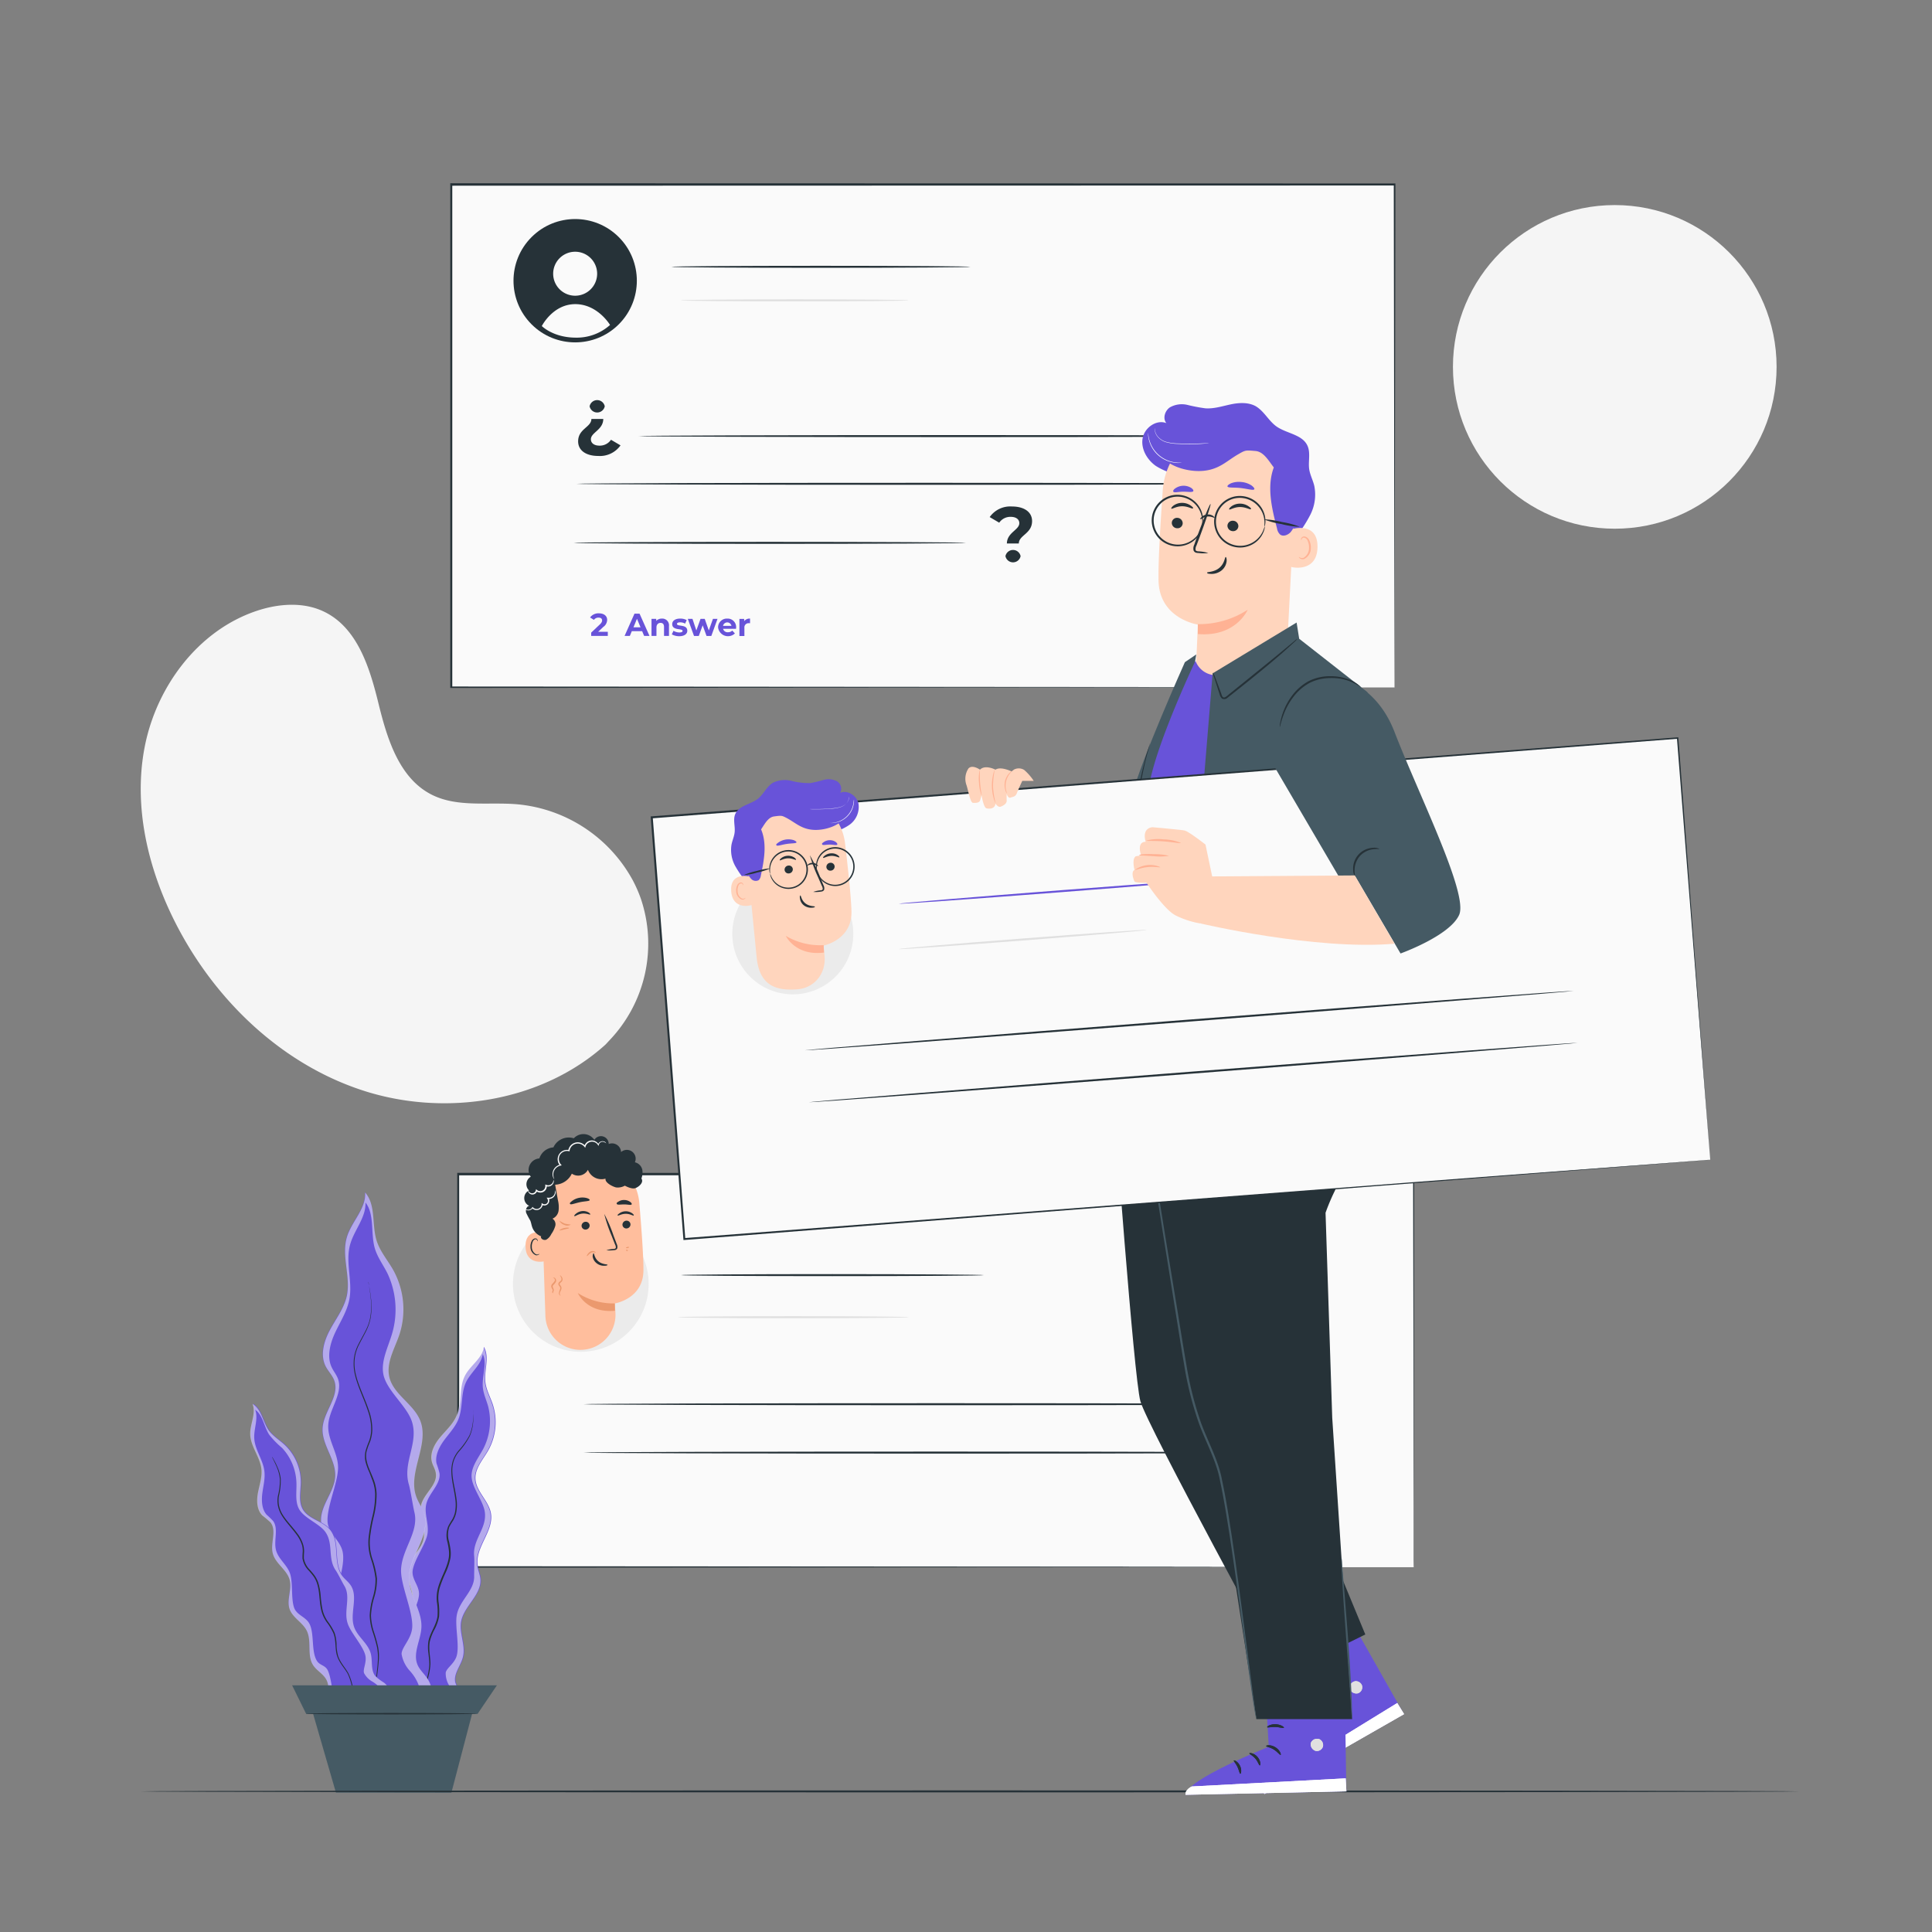 <svg xmlns="http://www.w3.org/2000/svg" viewBox="0 0 500 500"><rect x="0" y="0" width="500" height="500" fill="#808080" stroke="none"/><g id="freepik--background-simple--inject-78"><path d="M156.69,270.35l1.09-1.17a36.24,36.24,0,0,0,8.07-36.6,34.77,34.77,0,0,0-2.07-4.73,38,38,0,0,0-30-19.71c-7.36-.61-15.23.85-21.84-2.37-8.6-4.19-11.74-14.53-14-23.76s-5.45-19.56-14.08-23.71c-5.4-2.61-11.89-2.09-17.6-.15-15.11,5.13-25.82,19.67-28.82,35.18s.9,31.69,8.08,45.73c10.06,19.66,27.17,36.23,48.34,43.14S140.13,285.29,156.69,270.35Z" style="fill:#f5f5f5"></path><circle cx="417.9" cy="94.95" r="41.88" style="fill:#f5f5f5"></circle></g><g id="freepik--post-2--inject-78"><rect x="118.51" y="303.92" width="247.35" height="101.67" style="fill:#fafafa"></rect><path d="M365.86,405.59s0-.62,0-1.81,0-3,0-5.28c0-4.63,0-11.45-.05-20.23,0-17.56,0-42.95-.1-74.35l.19.18-247.33.08h0l.26-.26c0,35.62,0,70,0,101.67l-.25-.25,177.41.11,51.42.07,13.75,0h3.55l1.22,0h-1.19l-3.52,0-13.7,0-51.36.07-177.58.12h-.25v-.25c0-31.68,0-66,0-101.67v-.26h.28l247.33.07H366v.19c0,31.45-.07,56.88-.1,74.46,0,8.77,0,15.57,0,20.19,0,2.3,0,4.06,0,5.24S365.86,405.59,365.86,405.59Z" style="fill:#263238"></path><circle cx="150.31" cy="332.28" r="17.56" style="fill:#ebebeb"></circle><path d="M254.64,330c0,.15-17.55.26-39.2.26s-39.21-.11-39.21-.26,17.55-.26,39.21-.26S254.64,329.88,254.64,330Z" style="fill:#263238"></path><path d="M235.25,340.89c0,.15-13.4.26-29.93.26s-29.94-.11-29.94-.26,13.4-.26,29.94-.26S235.25,340.75,235.25,340.89Z" style="fill:#e0e0e0"></path><path d="M336.4,363.41c0,.15-41.51.26-92.7.26s-92.71-.11-92.71-.26,41.5-.26,92.71-.26S336.4,363.27,336.4,363.41Z" style="fill:#263238"></path><path d="M336.4,375.93c0,.15-41.51.26-92.7.26s-92.71-.11-92.71-.26,41.5-.26,92.71-.26S336.4,375.79,336.4,375.93Z" style="fill:#263238"></path><path d="M140.26,313.68c-.68-7.62,3.18-14.37,10.81-14.84h.71a13.67,13.67,0,0,1,13.68,12.52c.56,6.61,1.09,13.91,1.06,17.46-.07,7.34-7.41,8.51-7.41,8.51l.16,2.35a9.07,9.07,0,0,1-9.32,9.66h0a9.07,9.07,0,0,1-8.8-8.77Z" style="fill:#ffbe9d"></path><path d="M159.12,337.32a17,17,0,0,1-9.58-2.68s2.28,5.27,9.61,4.58Z" style="fill:#eb996e"></path><path d="M163.17,316.86a1.06,1.06,0,0,1-1,1.06,1,1,0,0,1-1.08-.94,1.06,1.06,0,0,1,1-1.07A1,1,0,0,1,163.17,316.86Z" style="fill:#263238"></path><path d="M164,314.57c-.13.14-.92-.44-2.05-.44s-1.95.58-2.08.44.08-.31.44-.57a2.87,2.87,0,0,1,1.66-.52,2.76,2.76,0,0,1,1.63.52C164,314.27,164.07,314.51,164,314.57Z" style="fill:#263238"></path><path d="M152.6,317.14a1.06,1.06,0,0,1-1,1.07,1,1,0,0,1-1.09-.95,1.06,1.06,0,0,1,1-1.06A1,1,0,0,1,152.6,317.14Z" style="fill:#263238"></path><path d="M152.76,314.3c-.11.15-1-.35-2.09-.22s-1.88.78-2,.66,0-.31.36-.61a2.94,2.94,0,0,1,1.6-.7,2.83,2.83,0,0,1,1.68.34C152.67,314,152.82,314.23,152.76,314.3Z" style="fill:#263238"></path><path d="M156.93,323.56a7.81,7.81,0,0,1,1.83-.34c.29,0,.56-.09.61-.28a1.46,1.46,0,0,0-.19-.86c-.28-.69-.56-1.42-.86-2.19a37.73,37.73,0,0,1-1.94-5.73,37.5,37.5,0,0,1,2.39,5.57c.29.76.57,1.5.83,2.2a1.65,1.65,0,0,1,.15,1.13.75.75,0,0,1-.47.42,1.92,1.92,0,0,1-.49.07A7.41,7.41,0,0,1,156.93,323.56Z" style="fill:#263238"></path><path d="M153.62,324.35c.18,0,.19,1.22,1.24,2.08s2.35.73,2.36.9-.29.24-.84.25a3,3,0,0,1-2-.68,2.7,2.7,0,0,1-1-1.74C153.4,324.65,153.53,324.35,153.62,324.35Z" style="fill:#263238"></path><path d="M152.61,310.58c-.08.32-1.22.27-2.52.55s-2.34.72-2.54.47.07-.43.48-.77a4.32,4.32,0,0,1,1.84-.83,4.39,4.39,0,0,1,2,.06C152.38,310.22,152.65,310.43,152.61,310.58Z" style="fill:#263238"></path><path d="M163.47,311.7c-.2.25-1,0-1.91,0s-1.73.18-1.91-.09,0-.38.39-.63a2.64,2.64,0,0,1,1.55-.42,2.7,2.7,0,0,1,1.53.51C163.45,311.31,163.56,311.57,163.47,311.7Z" style="fill:#263238"></path><path d="M144.8,315.93c-.09,0,.33.78,1.27,1.09a1.73,1.73,0,0,0,1.66-.1,12.25,12.25,0,0,1-1.55-.24A9.73,9.73,0,0,1,144.8,315.93Z" style="fill:#eb996e"></path><path d="M144.8,318.42c0,.09.59-.09,1.26-.25s1.24-.26,1.24-.36-.61-.16-1.32,0S144.76,318.33,144.8,318.42Z" style="fill:#eb996e"></path><path d="M162,322.94c0,.08.22.11.44.06s.38-.16.36-.24-.21-.1-.43-.05S162,322.87,162,322.94Z" style="fill:#eb996e"></path><path d="M162,323.56c0,.08.08.16.22.19s.25,0,.27-.1-.08-.17-.22-.19S162,323.47,162,323.56Z" style="fill:#eb996e"></path><path d="M151.87,325.1s.17-.08.34-.26a3.37,3.37,0,0,1,.71-.59,1.28,1.28,0,0,1,.84-.15c.22,0,.34.14.38.1s0-.21-.3-.34a1.25,1.25,0,0,0-1.09.07,2.18,2.18,0,0,0-.74.76C151.88,324.91,151.83,325.07,151.87,325.1Z" style="fill:#eb996e"></path><path d="M145.09,335.3s-.07-.07-.14-.18a.79.79,0,0,1-.06-.55c.06-.24.24-.5.37-.88a1.06,1.06,0,0,0,0-.66,2.62,2.62,0,0,0-.35-.55.28.28,0,0,1,0-.36,4.82,4.82,0,0,1,.39-.37.86.86,0,0,0,.28-.54,1,1,0,0,0-.07-.5,1.61,1.61,0,0,0-.4-.56c-.12-.11-.19-.15-.21-.14s.21.31.37.78a.67.67,0,0,1-.19.72,2.94,2.94,0,0,0-.45.4.65.65,0,0,0,0,.77,3.28,3.28,0,0,1,.32.47.77.77,0,0,1,0,.45,7,7,0,0,0-.29.92.78.78,0,0,0,.2.69C145,335.33,145.09,335.32,145.09,335.3Z" style="fill:#eb996e"></path><path d="M143.23,334.62s-.07,0-.1-.12.07-.15.18-.43a1.32,1.32,0,0,0-.2-.83.59.59,0,0,1,.13-.7,3.29,3.29,0,0,0,.62-.79.82.82,0,0,0-.14-.88.75.75,0,0,0-.52-.27c-.14,0-.21,0-.21,0s.31,0,.53.38a.55.55,0,0,1,0,.58,4.56,4.56,0,0,1-.59.7,1,1,0,0,0-.26.52.91.91,0,0,0,.1.54c.15.28.28.48.26.64a2.13,2.13,0,0,1-.09.27.32.32,0,0,0,0,.29C143.12,334.72,143.26,334.64,143.23,334.62Z" style="fill:#eb996e"></path><path d="M140.88,319.11c-.13-.05-5-1.47-4.87,3.54s5.18,3.81,5.18,3.66S140.88,319.11,140.88,319.11Z" style="fill:#ffbe9d"></path><path d="M139.59,324.47s-.08.06-.23.13a.82.82,0,0,1-.65,0,2.13,2.13,0,0,1-1.07-1.9,2.84,2.84,0,0,1,.2-1.26,1,1,0,0,1,.63-.7.45.45,0,0,1,.53.22c.07.14,0,.24.07.25s.1-.09.05-.29a.52.52,0,0,0-.2-.31.68.68,0,0,0-.49-.11,1.24,1.24,0,0,0-.89.81,3.06,3.06,0,0,0-.25,1.41,2.27,2.27,0,0,0,1.35,2.12,1,1,0,0,0,.8-.16C139.59,324.59,139.61,324.48,139.59,324.47Z" style="fill:#263238"></path><path d="M166.24,302.8a2.54,2.54,0,0,0-1.93-2,2.28,2.28,0,0,0-3.58-2.65,2.34,2.34,0,0,0-3.2-2.08,2,2,0,0,0-3.71-1.07,3.41,3.41,0,0,0-5.32-.41,4.36,4.36,0,0,0-5.28,2.35,4.13,4.13,0,0,0-3.63,2.86,3,3,0,0,0-2.23,4.74,2.24,2.24,0,0,0-.45,3.54,2.21,2.21,0,0,0,.07,4c-.74.1-1,1.08-.81,1.79a21.84,21.84,0,0,0,1.06,2c.24.56.31,1.18.52,1.76a4,4,0,0,0,2.37,2.36L140,320c-.13.64.77,1.08,1.37.83a3.31,3.31,0,0,0,1.3-1.44,7.15,7.15,0,0,0,1-2,1.73,1.73,0,0,0-.69-2,2.63,2.63,0,0,0,1.58-2.07,7.58,7.58,0,0,0-.17-2.72l-.72-4a5,5,0,0,0,4.32-2.86,2.88,2.88,0,0,0,4.17-1,3.73,3.73,0,0,0,4.55,2.29c-.19,1,1.67,2,2.7,2.27a3.71,3.71,0,0,0,2.3-.45s1.76,1,2.72.64S166.67,306,166,305A4.58,4.58,0,0,0,166.24,302.8Z" style="fill:#263238"></path><path d="M136.65,308s.08.35.5.65a1,1,0,0,0,.83.14,1,1,0,0,0,.69-.74l.06-.3.23.2a1.31,1.31,0,0,0,2.16-1.12l0-.3.28.12a1.31,1.31,0,0,0,1.63-.56,3.65,3.65,0,0,0,.25-.73s.15.31-.07.83a1.46,1.46,0,0,1-.67.71,1.58,1.58,0,0,1-1.27.07l.23-.18a1.65,1.65,0,0,1-1,1.72,1.68,1.68,0,0,1-1.76-.29l.29-.1a1.31,1.31,0,0,1-1,1,1.18,1.18,0,0,1-1-.26C136.56,308.43,136.63,308,136.65,308Z" style="fill:#fafafa"></path><path d="M135.91,312.84s.18.14.54.21a1.21,1.21,0,0,0,1.26-.54l.1-.18.14.15a1.34,1.34,0,0,0,1.28.36,1.31,1.31,0,0,0,.93-1.18l0-.33.28.18a.7.7,0,0,0,.23.11.92.92,0,0,0,1-.35,1,1,0,0,0,0-1l-.19-.31.35,0a1.61,1.61,0,0,0,1.16-.29,1.57,1.57,0,0,0,.56-.76,3.6,3.6,0,0,0,.12-.88,1.19,1.19,0,0,1,.08.93,1.75,1.75,0,0,1-.59.94,1.83,1.83,0,0,1-1.37.39l.16-.25a1.26,1.26,0,0,1-1.44,1.88,1.43,1.43,0,0,1-.33-.15l.29-.15a1.65,1.65,0,0,1-1.23,1.5,1.61,1.61,0,0,1-1.58-.5l.24,0a1.27,1.27,0,0,1-.82.58,1.39,1.39,0,0,1-.74,0C136,313.07,135.89,312.85,135.91,312.84Z" style="fill:#fafafa"></path><path d="M156.87,295.88a1.85,1.85,0,0,0-.57-.32,1,1,0,0,0-.73,0,1.11,1.11,0,0,0-.61.73l-.06.29-.16-.26a1.82,1.82,0,0,0-1.54-.86,1.78,1.78,0,0,0-1.66,1.26l-.09.33-.21-.27a2.24,2.24,0,0,0-1.74-.83,2.16,2.16,0,0,0-1.78,1,2.21,2.21,0,0,0-.31.82l0,.2-.19-.05a2.14,2.14,0,0,0-2.39,1.13,2.16,2.16,0,0,0,.36,2.34l.19.21-.27.05a2.38,2.38,0,0,0-1.51,1,2.36,2.36,0,0,0-.41,1.33,3.45,3.45,0,0,0,.27,1.22s-.1-.08-.2-.28A2.25,2.25,0,0,1,143,304a2.4,2.4,0,0,1,.38-1.47,2.56,2.56,0,0,1,1.65-1.13l-.08.25a2.43,2.43,0,0,1,2.34-4l-.23.15a2.4,2.4,0,0,1,.37-1,2.47,2.47,0,0,1,2.09-1.17,2.56,2.56,0,0,1,2,1l-.3.06a2,2,0,0,1,3.74-.43l-.22,0a1.28,1.28,0,0,1,.77-.84,1.2,1.2,0,0,1,.84,0,1,1,0,0,1,.43.29C156.85,295.82,156.88,295.88,156.87,295.88Z" style="fill:#fafafa"></path></g><g id="freepik--Plant--inject-78"><path d="M104.47,440.45c-2.2-.11-2.85-3.21-2-5.25s2.44-3.86,2.46-6.07c0-1.91-1.19-3.64-1.31-5.55-.21-3.44,3.11-6.24,3.26-9.69.11-2.68-1.76-5.24-1.3-7.89.48-2.84,3.44-4.7,4.12-7.51.73-3-1.34-6.13-.55-9.1s4.27-5.12,3.78-8.14c-.17-1-.77-1.87-1-2.85-.62-2.25.61-4.59,2.09-6.39s3.32-3.4,4.24-5.55c1.41-3.3.43-7.31,2.1-10.49,1.39-2.64,4.48-4.42,4.87-7.39,1.57,2.67,0,6.06.39,9.14.24,2,1.27,3.81,1.91,5.72a14.9,14.9,0,0,1-1.17,11.93c-1.34,2.36-3.42,4.59-3.31,7.31.13,3.29,3.42,5.68,4,8.92.83,4.63-4.11,8.8-3.42,13.46.17,1.21.72,2.34.83,3.55.35,4.12-4.33,7-5,11.1-.52,3,1.21,6.1.5,9.05-.56,2.28-2.52,4.33-2,6.62a15.64,15.64,0,0,0,1.26,2.77,5.28,5.28,0,0,1-.83,5.46,4.57,4.57,0,0,1-5.31,1.09" style="fill:#6853D9"></path><g style="opacity:0.5"><path d="M119.07,438.15a15.64,15.64,0,0,1-1.26-2.77c-.48-2.29,1.48-4.34,2-6.62.71-2.95-1-6.05-.5-9.05.71-4.07,5.39-7,5-11.1-.11-1.21-.66-2.34-.83-3.55-.69-4.66,4.25-8.83,3.42-13.46-.58-3.24-3.87-5.63-4-8.92-.11-2.72,2-4.95,3.31-7.31a14.9,14.9,0,0,0,1.17-11.93c-.63-1.91-1.67-3.72-1.91-5.72-.35-3.08,1.18-6.47-.39-9.14-.39,3-3.48,4.75-4.87,7.39-1.67,3.18-.69,7.19-2.1,10.49-.92,2.15-2.75,3.75-4.24,5.55s-2.71,4.14-2.09,6.39c.27,1,.87,1.85,1,2.85.49,3-3,5.19-3.78,8.14s1.28,6.12.55,9.1c-.68,2.81-3.64,4.67-4.12,7.51-.46,2.65,1.41,5.21,1.3,7.89-.15,3.45-3.47,6.25-3.26,9.69.12,1.91,1.33,3.64,1.31,5.55,0,2.21-1.64,4-2.46,6.07s-.17,5.14,2,5.25l8.46,4.25a4.57,4.57,0,0,0,5.31-1.09A5.28,5.28,0,0,0,119.07,438.15Z" style="fill:#fff"></path></g><path d="M116.2,436.14a6.07,6.07,0,0,1-.85-3.26c.23-1.26,2.35-2.36,2.88-4.5.69-2.77-.55-7.67,0-10.46.72-3.8,4.64-6.3,4.48-10.07,0-1.11.11-4.07,0-5.16-.42-4.25,3.31-7.1,2.77-11.32-.38-2.94-3.43-6.4-3.44-9.42,0-2.49,1.79-4.68,3-6.94A15.56,15.56,0,0,0,126.34,364c-.47-1.72-1.27-3.32-1.4-5.15-.2-2.81,1.18-6,0-8.39-.41,2.76-3,4.6-4.27,7.12-1.48,3-.79,6.67-2.07,9.8-.83,2-2.39,3.63-3.68,5.38s-2.38,4-1.94,6a22.67,22.67,0,0,1,.77,2.55c.32,2.75-2.63,5-3.38,7.74s.86,5.55.17,8.35c-.65,2.62-3.22,6.19-3.71,8.83-.46,2.47,1.78,4.08,1.6,6.55-.22,3.18-3.41,7-3.35,10.19,0,1.75,1.5,2.31,1.43,4.07-.09,2-1.79,6.06-2.53,8a5.46,5.46,0,0,0,.53,5.44l9.45,4.69C118.14,443.13,118,439,116.2,436.14Z" style="fill:#6853D9"></path><path d="M122.55,364.78a1,1,0,0,1,0,.21v.62c0,.54,0,1.34-.09,2.36a11.73,11.73,0,0,1-.86,3.65,18.8,18.8,0,0,1-2.84,4.06,7.54,7.54,0,0,0-1.35,2.46,8.42,8.42,0,0,0-.34,3c.1,2.13.76,4.36,1.07,6.78a10.61,10.61,0,0,1-.12,3.76,7.73,7.73,0,0,1-.74,1.82,18.28,18.28,0,0,0-1,1.66,6.2,6.2,0,0,0-.06,3.84c.14.66.29,1.34.37,2a8.36,8.36,0,0,1,0,2.12,16.45,16.45,0,0,1-1.31,4,33.52,33.52,0,0,0-1.46,3.71,9.52,9.52,0,0,0-.32,3.78,17.47,17.47,0,0,1,.13,3.75,11.52,11.52,0,0,1-1.19,3.37,13.28,13.28,0,0,0-1.2,3.07c-.4,2.09.2,4.09.15,5.94a15.77,15.77,0,0,1-1.08,4.84,17.83,17.83,0,0,0-.93,3.59,5.36,5.36,0,0,0,.24,2.31c.19.49.34.74.32.75a4.17,4.17,0,0,1-.39-.73,5,5,0,0,1-.31-2.34,16,16,0,0,1,.87-3.64,16.35,16.35,0,0,0,1-4.78c0-.9-.13-1.85-.23-2.85a10.43,10.43,0,0,1,0-3.15c.4-2.19,2-4.07,2.34-6.43a16.36,16.36,0,0,0-.15-3.67,10,10,0,0,1,.34-3.91c.72-2.57,2.29-4.92,2.74-7.64a7.68,7.68,0,0,0,0-2,20.18,20.18,0,0,0-.36-2A6.48,6.48,0,0,1,116,395a18.19,18.19,0,0,1,1-1.7,6.94,6.94,0,0,0,.71-1.72,10.09,10.09,0,0,0,.12-3.63c-.29-2.38-.94-4.62-1-6.81a8.78,8.78,0,0,1,.38-3.13,8,8,0,0,1,1.42-2.54,19.4,19.4,0,0,0,2.86-4,11.88,11.88,0,0,0,.9-3.57c.11-1,.14-1.82.17-2.35,0-.26,0-.46,0-.62A.85.85,0,0,1,122.55,364.78Z" style="fill:#263238"></path><path d="M91,441.53c-3.07.45-4.82-3.67-4.24-6.73s2.32-6,1.75-9.07c-.5-2.65-2.66-4.72-3.34-7.33-1.23-4.71,2.6-9.51,1.86-14.32-.59-3.75-3.87-6.78-4-10.57-.1-4.07,3.49-7.47,3.67-11.54.18-4.33-3.55-8.13-3.26-12.46s4.51-8.26,3-12.31c-.5-1.34-1.57-2.38-2.22-3.66-1.48-3-.42-6.54,1.15-9.44s3.66-5.61,4.35-8.84c1.05-5-1.41-10.25,0-15.11,1.2-4,5-7.36,4.72-11.57,2.91,3.26,1.71,8.39,3,12.55.87,2.71,2.8,4.93,4.21,7.41a21.05,21.05,0,0,1,1.65,16.84c-1.22,3.65-3.48,7.3-2.59,11,1.08,4.52,6.29,6.93,8,11.26,2.42,6.19-3.28,13.32-1.06,19.59.57,1.62,1.65,3,2.12,4.68,1.62,5.62-4.06,10.93-3.93,16.77.1,4.29,3.34,8.11,3.16,12.4-.14,3.31-2.31,6.68-1,9.73.56,1.32,1.7,2.3,2.5,3.49a7.48,7.48,0,0,1,.36,7.8,6.48,6.48,0,0,1-7.06,3" style="fill:#6853D9"></path><g style="opacity:0.5"><path d="M110.56,434.34c-.8-1.19-1.94-2.17-2.5-3.49-1.3-3.05.87-6.42,1-9.73.18-4.29-3.06-8.11-3.16-12.4-.13-5.84,5.55-11.15,3.93-16.77-.47-1.64-1.55-3.06-2.12-4.68-2.22-6.27,3.48-13.4,1.06-19.59-1.7-4.33-6.91-6.74-8-11.26-.89-3.74,1.37-7.39,2.59-11a21.05,21.05,0,0,0-1.65-16.84c-1.41-2.48-3.34-4.7-4.21-7.41-1.34-4.16-.14-9.29-3-12.55.28,4.21-3.52,7.53-4.72,11.57-1.45,4.86,1,10.15,0,15.11-.69,3.23-2.78,5.94-4.35,8.84s-2.63,6.49-1.15,9.44c.65,1.28,1.72,2.32,2.22,3.66,1.51,4.05-2.72,8-3,12.31s3.44,8.13,3.26,12.46c-.18,4.07-3.77,7.47-3.67,11.54.1,3.79,3.38,6.82,4,10.57.74,4.81-3.09,9.61-1.86,14.32.68,2.61,2.84,4.68,3.34,7.33.57,3.06-1.18,6-1.75,9.07S87.89,442,91,441.53l12.9,3.57a6.48,6.48,0,0,0,7.06-3A7.48,7.48,0,0,0,110.56,434.34Z" style="fill:#fff"></path></g><path d="M106,432.34a8.5,8.5,0,0,1-2.07-4.28c0-1.8,2.61-3.92,2.76-7,.19-4-2.86-10.48-2.9-14.49,0-5.46,4.71-10,3.46-15.18-.37-1.52-1-5.67-1.42-7.16-1.74-5.76,2.64-10.74.74-16.43-1.34-4-6.51-7.92-7.35-12.11-.68-3.45,1.2-7,2.22-10.44a22,22,0,0,0-1.16-15.69c-1.12-2.25-2.67-4.25-3.35-6.75-1-3.83,0-8.68-2.35-11.6.18,3.93-3,7.19-4,11-1.22,4.61.73,9.46-.18,14.14-.6,3.05-2.32,5.68-3.63,8.46s-2.21,6.19-1,8.88c.5,1.17,1.37,2.1,1.76,3.33,1.19,3.72-2.29,7.61-2.57,11.65s2.72,7.46,2.52,11.52c-.18,3.81-2.76,9.45-2.72,13.26,0,3.54,3.58,5.15,4,8.64.56,4.46-2.8,10.67-1.85,15,.53,2.41,2.71,2.79,3.09,5.25.43,2.83-.82,8.88-1.32,11.77A7.74,7.74,0,0,0,91,441.53l14.38,3.91C110.64,441.5,109.26,435.87,106,432.34Z" style="fill:#6853D9"></path><path d="M95.29,331.74a35.07,35.07,0,0,1,.74,4.44,16.65,16.65,0,0,1-.19,5.28,13.64,13.64,0,0,1-1.13,3.11c-.52,1.05-1.14,2.12-1.71,3.27a10.64,10.64,0,0,0-1.2,3.81,11.75,11.75,0,0,0,.35,4.3c.73,2.94,2.25,5.85,3.34,9.11a14.59,14.59,0,0,1,.85,5.22,10.08,10.08,0,0,1-.52,2.7,22.23,22.23,0,0,0-.93,2.58c-.44,1.79.24,3.64,1,5.38.37.89.77,1.78,1.07,2.72a11.68,11.68,0,0,1,.5,2.94,24,24,0,0,1-.71,5.84,44.61,44.61,0,0,0-1,5.56,13.57,13.57,0,0,0,.59,5.35,24.59,24.59,0,0,1,1.21,5.14,15.92,15.92,0,0,1-.73,5,19.52,19.52,0,0,0-.81,4.6,15,15,0,0,0,.77,4.27,37.42,37.42,0,0,1,1.08,3.93A14.23,14.23,0,0,1,98,430c-.08,1.16-.22,2.26-.35,3.28a23.49,23.49,0,0,0-.28,5.23,7.28,7.28,0,0,0,1,3.13c.4.64.68.93.66.95a6.75,6.75,0,0,1-.73-.91,7.17,7.17,0,0,1-1.06-3.15,23.46,23.46,0,0,1,.22-5.28c.12-1,.25-2.11.32-3.27a14.16,14.16,0,0,0-.2-3.64,40.1,40.1,0,0,0-1.1-3.9,14.92,14.92,0,0,1-.8-4.36,19.13,19.13,0,0,1,.8-4.67,15.58,15.58,0,0,0,.7-4.88A24.45,24.45,0,0,0,96,403.45a13.71,13.71,0,0,1-.61-5.48,44.38,44.38,0,0,1,1-5.61,23.49,23.49,0,0,0,.7-5.74,10.83,10.83,0,0,0-.48-2.84c-.3-.92-.68-1.8-1-2.69a16.65,16.65,0,0,1-1-2.73,6.37,6.37,0,0,1,0-2.88,23.69,23.69,0,0,1,.94-2.62,9.74,9.74,0,0,0,.51-2.6,14.27,14.27,0,0,0-.83-5.09c-1.06-3.23-2.58-6.15-3.31-9.14a12.38,12.38,0,0,1-.33-4.42,10.92,10.92,0,0,1,1.25-3.89c.58-1.16,1.22-2.22,1.73-3.26a12.67,12.67,0,0,0,1.14-3,16.79,16.79,0,0,0,.26-5.22c-.13-1.43-.32-2.54-.43-3.3-.06-.36-.1-.64-.13-.85S95.29,331.74,95.29,331.74Z" style="fill:#263238"></path><path d="M89,443.56c-1.76.86-3.6-1.27-3.84-3.21s.22-4.05-.71-5.77c-.81-1.49-2.5-2.31-3.42-3.74-1.64-2.58-.27-6.19-1.65-8.93-1.07-2.13-3.62-3.31-4.42-5.56-.85-2.41.65-5.14,0-7.61-.73-2.63-3.7-4.18-4.36-6.83s1.1-5.82-.59-8a26.4,26.4,0,0,0-2-1.76c-1.45-1.48-1.52-3.83-1.14-5.87s1.11-4.07.9-6.13c-.33-3.17-2.83-5.87-2.9-9.05-.06-2.66,1.57-5.37.59-7.84,2.37,1.39,2.65,4.69,4.25,6.92,1,1.45,2.63,2.41,4,3.62a13.21,13.21,0,0,1,4.24,9.76c0,2.42-.67,5.05.59,7.11,1.52,2.5,5.1,2.93,7,5.19,2.65,3.24.62,8.61,3.16,11.93.66.86,1.57,1.5,2.17,2.4,2,3-.32,7.32.89,10.79.89,2.55,3.57,4.21,4.29,6.81.56,2-.09,4.45,1.28,6a14.53,14.53,0,0,0,2.17,1.61,4.68,4.68,0,0,1,1.72,4.59,4.07,4.07,0,0,1-3.66,3.14" style="fill:#6853D9"></path><g style="opacity:0.5"><path d="M99.38,435.47a14.53,14.53,0,0,1-2.17-1.61c-1.37-1.57-.72-4-1.28-6-.72-2.6-3.4-4.26-4.29-6.81-1.21-3.47,1.16-7.75-.89-10.79-.6-.9-1.51-1.54-2.17-2.4-2.54-3.32-.51-8.69-3.16-11.93-1.85-2.26-5.43-2.69-7-5.19-1.26-2.06-.61-4.69-.59-7.11a13.21,13.21,0,0,0-4.24-9.76c-1.32-1.21-2.9-2.17-4-3.62-1.6-2.23-1.88-5.53-4.25-6.92,1,2.47-.65,5.18-.59,7.84.07,3.18,2.57,5.88,2.9,9.05.21,2.06-.52,4.09-.9,6.13s-.31,4.39,1.14,5.87A26.4,26.4,0,0,1,70,394c1.69,2.13-.08,5.32.59,8s3.63,4.2,4.36,6.83c.68,2.47-.82,5.2,0,7.61.8,2.25,3.35,3.43,4.42,5.56,1.38,2.74,0,6.35,1.65,8.93.92,1.43,2.61,2.25,3.42,3.74.93,1.72.46,3.83.71,5.77s2.08,4.07,3.84,3.21l8.4-.36a4.07,4.07,0,0,0,3.66-3.14A4.68,4.68,0,0,0,99.38,435.47Z" style="fill:#fff"></path></g><path d="M96.28,435.14A5.35,5.35,0,0,1,94.22,433c-.37-1.07.8-2.85.29-4.74-.66-2.44-3.74-5.71-4.53-8.11-1.09-3.25.89-6.89-.87-9.75-.51-.84-1.67-3.2-2.23-4-2.16-3.11-.49-6.94-2.73-10-1.57-2.13-5.43-3.49-6.74-5.83-1.08-1.94-.63-4.41-.69-6.68A13.84,13.84,0,0,0,73,374.72a23.08,23.08,0,0,1-3.31-3.39c-1.37-2.09-1.69-5.19-3.65-6.49.87,2.32-.37,4.88-.24,7.37.16,3,2.26,5.52,2.62,8.5.24,1.94-.29,3.85-.53,5.76S67.75,390.6,69,392a22.07,22.07,0,0,1,1.7,1.65c1.43,2,.1,5,.72,7.47s3.07,3.94,3.73,6.4.18,6.2.94,8.47c.71,2.11,3.14,2.39,4.07,4.39,1.2,2.57.39,6.93,1.8,9.35.78,1.34,2.16,1.14,2.86,2.54.81,1.62,1.23,5.48,1.49,7.3a4.88,4.88,0,0,0,2.76,4l9.36-.44C100.81,439.74,98.89,436.63,96.28,435.14Z" style="fill:#6853D9"></path><path d="M70.41,377a1.21,1.21,0,0,1,.1.16c.08.12.17.28.28.47.23.42.57,1,.94,1.87a10.31,10.31,0,0,1,.92,3.21,17,17,0,0,1-.45,4.38,6.73,6.73,0,0,0,0,2.49,7.27,7.27,0,0,0,1,2.49c1,1.61,2.47,3.05,3.76,4.8a9.15,9.15,0,0,1,1.53,3,6.29,6.29,0,0,1,.21,1.74,16.57,16.57,0,0,0-.06,1.71,5.5,5.5,0,0,0,1.61,3c.39.46.8.92,1.17,1.43a7.47,7.47,0,0,1,.88,1.68,15.09,15.09,0,0,1,.7,3.65,30,30,0,0,0,.47,3.51,8.63,8.63,0,0,0,1.38,3.07,15.4,15.4,0,0,1,1.72,2.86,10.24,10.24,0,0,1,.53,3.14,11.66,11.66,0,0,0,.4,2.89c.58,1.78,1.91,3.08,2.68,4.54a14.2,14.2,0,0,1,1.24,4.24,14.69,14.69,0,0,0,.83,3.18,4.56,4.56,0,0,0,1.17,1.68c.37.31.59.44.57.45a3.58,3.58,0,0,1-.62-.39,4.51,4.51,0,0,1-1.26-1.68,15.36,15.36,0,0,1-.9-3.2A14.2,14.2,0,0,0,90,433.2c-.75-1.41-2.1-2.69-2.74-4.58s-.2-4-1-6a15.43,15.43,0,0,0-1.69-2.78,8.85,8.85,0,0,1-1.44-3.18c-.55-2.32-.34-4.82-1.17-7.12a7.07,7.07,0,0,0-.83-1.59c-.35-.49-.75-.94-1.14-1.4a5.83,5.83,0,0,1-1.7-3.21,16.77,16.77,0,0,1,.06-1.76A6,6,0,0,0,78.2,400a8.88,8.88,0,0,0-1.47-2.87c-1.25-1.72-2.72-3.18-3.74-4.83a7.76,7.76,0,0,1-1.06-2.6,7,7,0,0,1,0-2.59,16.72,16.72,0,0,0,.51-4.32,10.69,10.69,0,0,0-.84-3.17c-.35-.83-.67-1.46-.88-1.89l-.24-.49C70.43,377.07,70.4,377,70.41,377Z" style="fill:#263238"></path><polygon points="75.6 436.16 79.24 443.56 123.59 443.56 128.6 436.16 75.6 436.16" style="fill:#455a64"></polygon><polygon points="80.3 441.01 86.94 463.93 116.82 463.95 122.83 441.05 80.3 441.01" style="fill:#455a64"></polygon><path d="M123.4,443.5c0,.11-9.9.19-22.11.19s-22.1-.08-22.1-.19,9.9-.19,22.1-.19S123.4,443.4,123.4,443.5Z" style="fill:#263238"></path></g><g id="freepik--post-1--inject-78"><rect x="116.77" y="47.8" width="244.13" height="130.11" style="fill:#fafafa"></rect><path d="M360.91,177.91c0-1.57-.08-50.08-.2-130.11l.2.2-244.12.06h0l.26-.26c0,46,0,90,0,130.11l-.25-.24,175.54.12,50.48.06,13.46,0,3.47,0h1.19l-1.16,0H356.3l-13.4,0-50.42.07-175.71.12h-.24v-.25c0-40.14,0-84.16,0-130.11v-.26h.28l244.12.06h.2v.2C361,127.83,360.91,176.34,360.91,177.91Z" style="fill:#263238"></path><path d="M251.14,69.05c0,.15-17.33.26-38.7.26s-38.69-.11-38.69-.26,17.32-.26,38.69-.26S251.14,68.91,251.14,69.05Z" style="fill:#263238"></path><path d="M235.22,77.73c0,.14-13.23.26-29.55.26s-29.55-.12-29.55-.26,13.23-.26,29.55-.26S235.22,77.58,235.22,77.73Z" style="fill:#e0e0e0"></path><path d="M263.8,135.39c0-1-.88-1.63-2.2-1.63a3.48,3.48,0,0,0-3,1.51l-2.47-1.45a6.5,6.5,0,0,1,5.78-2.74c3.07,0,5.19,1.37,5.19,3.78,0,3.27-3.43,3.64-3.43,5.8h-3.09C260.61,137.8,263.8,137.17,263.8,135.39Zm-3.59,8.54a2,2,0,0,1,3.92,0,2,2,0,0,1-3.92,0Z" style="fill:#263238"></path><path d="M152.92,113.69c0,1,.88,1.64,2.2,1.64a3.48,3.48,0,0,0,3-1.52l2.47,1.45a6.52,6.52,0,0,1-5.78,2.74c-3.07,0-5.19-1.37-5.19-3.78,0-3.27,3.43-3.64,3.43-5.8h3.08C156.1,111.28,152.92,111.91,152.92,113.69Zm3.59-8.54a2,2,0,0,1-3.92,0,2,2,0,0,1,3.92,0Z" style="fill:#263238"></path><path d="M332.17,112.86c0,.14-37.36.26-83.44.26s-83.45-.12-83.45-.26,37.35-.26,83.45-.26S332.17,112.71,332.17,112.86Z" style="fill:#263238"></path><path d="M332.17,125.21c0,.15-41,.26-91.49.26s-91.51-.11-91.51-.26,41-.26,91.51-.26S332.17,125.07,332.17,125.21Z" style="fill:#263238"></path><path d="M250,140.49c0,.14-22.74.26-50.77.26s-50.77-.12-50.77-.26,22.72-.26,50.77-.26S250,140.35,250,140.49Z" style="fill:#263238"></path><path d="M157.3,163.5v1.08H153v-.86l2.22-2.1c.51-.48.6-.78.6-1.06,0-.45-.31-.72-.92-.72a1.4,1.4,0,0,0-1.19.58l-1-.62a2.66,2.66,0,0,1,2.28-1.07c1.29,0,2.14.65,2.14,1.7a2.29,2.29,0,0,1-1,1.82l-1.32,1.25Z" style="fill:#6853D9"></path><path d="M166.19,163.35h-2.68l-.51,1.23h-1.36l2.56-5.76h1.32l2.57,5.76H166.7Zm-.42-1-.92-2.21-.91,2.21Z" style="fill:#6853D9"></path><path d="M173.13,162.05v2.53h-1.28v-2.33c0-.72-.33-1.05-.9-1.05s-1.06.38-1.06,1.19v2.19h-1.28v-4.42h1.22v.52a2,2,0,0,1,1.47-.59A1.74,1.74,0,0,1,173.13,162.05Z" style="fill:#6853D9"></path><path d="M173.87,164.17l.43-.92a3,3,0,0,0,1.53.43c.59,0,.82-.16.82-.41,0-.72-2.68,0-2.68-1.75,0-.84.76-1.43,2.05-1.43a3.56,3.56,0,0,1,1.7.39l-.42.91a2.54,2.54,0,0,0-1.28-.33c-.57,0-.82.18-.82.41,0,.76,2.67,0,2.67,1.77,0,.82-.76,1.41-2.09,1.41A3.81,3.81,0,0,1,173.87,164.17Z" style="fill:#6853D9"></path><path d="M185.69,160.16l-1.6,4.42h-1.24l-1-2.75-1,2.75h-1.24L178,160.16h1.21l1,3,1.09-3h1.08l1.06,3,1.07-3Z" style="fill:#6853D9"></path><path d="M190.48,162.73h-3.35a1.19,1.19,0,0,0,1.27.89,1.48,1.48,0,0,0,1.11-.43l.68.74a2.58,2.58,0,0,1-4.35-1.56,2.26,2.26,0,0,1,2.36-2.28,2.2,2.2,0,0,1,2.31,2.3C190.51,162.48,190.49,162.62,190.48,162.73Zm-3.36-.75h2.18a1.11,1.11,0,0,0-2.18,0Z" style="fill:#6853D9"></path><path d="M194.11,160.09v1.19l-.29,0a1.09,1.09,0,0,0-1.17,1.23v2.09h-1.29v-4.42h1.23v.58A1.78,1.78,0,0,1,194.11,160.09Z" style="fill:#6853D9"></path><circle cx="148.85" cy="72.65" r="15.96" transform="translate(-7.77 126.53) rotate(-45)" style="fill:#263238"></circle><path d="M154.54,70.84a5.69,5.69,0,1,1-5.69-5.69A5.69,5.69,0,0,1,154.54,70.84Z" style="fill:#fafafa"></path><path d="M140.22,84.38s2.86-5.67,8.66-5.67,9,5.39,9,5.39a12.93,12.93,0,0,1-9,3.28C143.11,87.33,140.22,84.38,140.22,84.38Z" style="fill:#fafafa"></path></g><g id="freepik--Floor--inject-78"><path d="M465.67,463.61c0,.15-96.12.26-214.66.26s-214.68-.11-214.68-.26,96.1-.26,214.68-.26S465.67,463.47,465.67,463.61Z" style="fill:#263238"></path></g><g id="freepik--Character--inject-78"><path d="M287.45,203.19s-4.2,22.35-3.63,23.77,6.94,7.58,9.22,7a6.72,6.72,0,0,0,1.65-1.33l8.77-3-4.36-37.9-7,14.41Z" style="fill:#455a64"></path><path d="M294.69,232.62c-.09,0,.39-1.47.61-3.9a48.27,48.27,0,0,0-.15-9.51,56.23,56.23,0,0,0-1.79-9.35c-.66-2.35-1.33-3.72-1.25-3.76a4.13,4.13,0,0,1,.53.93,22.7,22.7,0,0,1,1.07,2.72,47.14,47.14,0,0,1,2,9.4,40.77,40.77,0,0,1,0,9.61,17.23,17.23,0,0,1-.59,2.86A4.47,4.47,0,0,1,294.69,232.62Z" style="fill:#263238"></path><path d="M334.89,139.55a34.1,34.1,0,0,0,4.24-6.37,11.48,11.48,0,0,0,1-7.47c-.35-1.45-1.09-2.81-1.31-4.29-.29-2,.41-4.25-.47-6.12-1.38-2.92-5.47-3.09-8.09-5-2-1.47-3.18-4-5.4-5.24-1.93-1-4.3-.85-6.44-.39s-4.3,1.16-6.49,1a42.75,42.75,0,0,1-4.62-.88,6.26,6.26,0,0,0-4.55.64c-1.29.88-1.9,2.85-.91,4.07-2.61-1-5.66,1.21-6.14,3.93s1.12,5.52,3.39,7.13a16.66,16.66,0,0,0,7.87,2.55c7.83.89,16.14-.53,22.47-5.17" style="fill:#6853D9"></path><path d="M335.05,129.63l-2,39a11.59,11.59,0,0,1-12.82,10.92h0c-6.2-.64-11-1.58-10.67-7.78.15-2.93.44-9.83.43-10.13,0,0-9.93-1.48-10.16-11.35-.11-4.77.48-14.62,1.1-23.51a18.34,18.34,0,0,1,18.25-17h1C330.49,110.34,335.84,119.37,335.05,129.63Z" style="fill:#ffd5bd"></path><path d="M310,161.53a23.12,23.12,0,0,0,12.9-3.73s-3,7.12-12.89,6.29Z" style="fill:#ffb294"></path><path d="M303.26,135.3a1.41,1.41,0,0,0,1.38,1.41,1.33,1.33,0,0,0,1.44-1.28,1.42,1.42,0,0,0-1.37-1.41A1.34,1.34,0,0,0,303.26,135.3Z" style="fill:#263238"></path><path d="M303.14,131.64c.18.18,1.25-.61,2.77-.62s2.65.75,2.81.56-.1-.41-.59-.76a3.88,3.88,0,0,0-2.25-.68,3.77,3.77,0,0,0-2.2.72C303.21,131.23,303.06,131.56,303.14,131.64Z" style="fill:#263238"></path><path d="M317.66,136.05a1.43,1.43,0,0,0,1.39,1.41,1.34,1.34,0,0,0,1.44-1.28,1.41,1.41,0,0,0-1.38-1.41A1.34,1.34,0,0,0,317.66,136.05Z" style="fill:#263238"></path><path d="M318.13,131.84c.18.18,1.24-.61,2.76-.62s2.65.75,2.82.56-.1-.41-.6-.76a3.88,3.88,0,0,0-2.25-.68,3.8,3.8,0,0,0-2.2.72C318.2,131.43,318,131.76,318.13,131.84Z" style="fill:#263238"></path><path d="M312.71,143.12a10.68,10.68,0,0,0-2.48-.43c-.39,0-.76-.11-.82-.37a1.93,1.93,0,0,1,.24-1.15c.36-.94.73-1.93,1.12-3,1.56-4.21,2.68-7.67,2.51-7.73s-1.57,3.3-3.13,7.51c-.37,1-.73,2-1.07,3a2.21,2.21,0,0,0-.18,1.52,1,1,0,0,0,.64.57,2.81,2.81,0,0,0,.66.08A9.42,9.42,0,0,0,312.71,143.12Z" style="fill:#263238"></path><path d="M317.21,144.15c-.25,0-.24,1.63-1.64,2.81s-3.17,1-3.18,1.24.4.31,1.14.33a4.14,4.14,0,0,0,2.66-.94,3.56,3.56,0,0,0,1.26-2.36C317.51,144.55,317.32,144.14,317.21,144.15Z" style="fill:#263238"></path><path d="M317.67,125.9c.16.41,1.68.2,3.47.41s3.24.68,3.47.31c.11-.18-.15-.56-.74-1a5.7,5.7,0,0,0-2.58-.88,5.78,5.78,0,0,0-2.7.33C317.93,125.38,317.61,125.7,317.67,125.9Z" style="fill:#6853D9"></path><path d="M303.66,127.25c.27.34,1.32,0,2.58,0s2.33.22,2.58-.14c.1-.18-.07-.52-.54-.84a3.73,3.73,0,0,0-4.16.15C303.68,126.72,303.54,127.08,303.66,127.25Z" style="fill:#6853D9"></path><path d="M334.32,136.94c.17-.07,6.79-2,6.65,4.71s-6.93,5.18-6.94,5S334.32,136.94,334.32,136.94Z" style="fill:#ffd5bd"></path><path d="M336.16,144.13s.12.09.31.18a1.18,1.18,0,0,0,.89.05,2.91,2.91,0,0,0,1.41-2.58,3.86,3.86,0,0,0-.3-1.69,1.36,1.36,0,0,0-.87-.93.6.6,0,0,0-.7.31c-.1.18-.06.32-.09.33s-.15-.12-.09-.4A.8.8,0,0,1,337,139a.91.91,0,0,1,.66-.16,1.67,1.67,0,0,1,1.21,1.08,4,4,0,0,1,.37,1.89,3.06,3.06,0,0,1-1.79,2.88,1.31,1.31,0,0,1-1.08-.21C336.17,144.3,336.14,144.14,336.16,144.13Z" style="fill:#ffb294"></path><path d="M300.75,117.61c.67,2.64,6.29,4.69,10.79,4.23,4.14-.42,6-2.62,8.94-4.29,1.84-1.06,1.84-1.06,4.46-.83,2.13.19,3.4,2.57,4.72,4.25-1.87,5-.52,10.62.84,15.82a2.68,2.68,0,0,0,.8,1.55c.81.61,2,.13,2.7-.61a8.32,8.32,0,0,0,1.79-4.41,27.65,27.65,0,0,0-.18-10.95,19,19,0,0,0-5.31-9.51,18.18,18.18,0,0,0-12.67-4.68,22.16,22.16,0,0,0-12.77,4.63,12.91,12.91,0,0,0-4.11,4.8" style="fill:#6853D9"></path><path d="M311.12,136c-.06,0,.07-.57,0-1.57a6.48,6.48,0,0,0-1.69-3.82,6.33,6.33,0,0,0-5.66-2,6.21,6.21,0,0,0-5.1,4.94,6.25,6.25,0,0,0,2.93,6.49,6.32,6.32,0,0,0,6,.29,6.42,6.42,0,0,0,3-2.91c.45-.91.53-1.48.59-1.47a1.21,1.21,0,0,1-.05.42,4.55,4.55,0,0,1-.35,1.13,6.36,6.36,0,0,1-3,3.17,6.71,6.71,0,0,1-9.61-7.23,6.68,6.68,0,0,1,5.55-5.32,6.72,6.72,0,0,1,6,2.19,6.47,6.47,0,0,1,1.61,4,5.19,5.19,0,0,1-.09,1.19C311.18,135.87,311.14,136,311.12,136Z" style="fill:#263238"></path><path d="M327.23,136.3c-.06,0,.07-.57,0-1.57a6.43,6.43,0,0,0-1.69-3.81,6.33,6.33,0,0,0-5.66-2,6.11,6.11,0,0,0-3.23,1.58,6.2,6.2,0,0,0,1.06,9.85,6.34,6.34,0,0,0,6,.29,6.44,6.44,0,0,0,3-2.91c.45-.91.53-1.48.59-1.47a1.33,1.33,0,0,1,0,.42,5,5,0,0,1-.36,1.13,6.36,6.36,0,0,1-3,3.17,6.71,6.71,0,0,1-9.61-7.22,6.67,6.67,0,0,1,5.55-5.33,6.72,6.72,0,0,1,6,2.19,6.47,6.47,0,0,1,1.61,4.05,5.19,5.19,0,0,1-.09,1.19C327.29,136.17,327.25,136.31,327.23,136.3Z" style="fill:#263238"></path><path d="M314.34,134c-.09.12-.85-.43-1.88-.32s-1.66.79-1.78.69,0-.28.31-.57a2.33,2.33,0,0,1,1.41-.65,2.3,2.3,0,0,1,1.52.36C314.26,133.77,314.39,134,314.34,134Z" style="fill:#263238"></path><path d="M336.38,136.33a21.18,21.18,0,0,1-4.72-.7,22.3,22.3,0,0,1-4.61-1.23,21.18,21.18,0,0,1,4.72.7A22.06,22.06,0,0,1,336.38,136.33Z" style="fill:#263238"></path><path d="M298.87,110.78a2,2,0,0,0,0,.64,3.13,3.13,0,0,0,.72,1.6,4.49,4.49,0,0,0,2.18,1.42,12.57,12.57,0,0,0,3.17.44,56.65,56.65,0,0,0,5.79,0l1.75-.14.47-.06.17,0s-.06,0-.17,0l-.48,0-1.75.09c-1.47.07-3.52.1-5.78,0a12.67,12.67,0,0,1-3.13-.42,4.41,4.41,0,0,1-2.13-1.35,3.17,3.17,0,0,1-.75-1.54C298.85,111,298.89,110.78,298.87,110.78Z" style="fill:#fff"></path><path d="M297.13,112a6.23,6.23,0,0,0,.22,1.9,7.86,7.86,0,0,0,6.58,5.84,6,6,0,0,0,1.91,0s-.18,0-.51,0a9.1,9.1,0,0,1-1.39-.11,8,8,0,0,1-6.48-5.76,7.79,7.79,0,0,1-.27-1.36C297.15,112.16,297.14,112,297.13,112Z" style="fill:#fff"></path><path d="M328.9,424.87l11.32,18.22s-14.72,17.63-13,21.2l36.12-20.68-16.47-29.12Z" style="fill:#6853D9"></path><path d="M350.49,435.13a1.71,1.71,0,0,1,2,1.1,1.64,1.64,0,0,1-1.08,2,1.8,1.8,0,0,1-2.09-1.18,1.69,1.69,0,0,1,1.34-1.93" style="fill:#e0e0e0"></path><path d="M363.38,443.61l-1.77-2.87-34,20.9s-1.21,1.62-.38,2.65Z" style="fill:#fff"></path><path d="M339.53,443.24c.1.18,1-.25,2.23-.18s2.07.55,2.2.39-.73-1-2.17-1.09S339.4,443.1,339.53,443.24Z" style="fill:#263238"></path><path d="M336.64,447c.05.19,1,.06,2,.46s1.65,1.09,1.82,1-.29-1.17-1.58-1.65S336.54,446.81,336.64,447Z" style="fill:#263238"></path><path d="M337.08,452.75c.18-.06-.08-1.08-1.08-1.79s-2.05-.61-2-.42.81.41,1.63,1S336.9,452.83,337.08,452.75Z" style="fill:#263238"></path><path d="M337.41,438.81c.16.11.83-.59,1.87-1.1s2-.63,2-.83-1.1-.41-2.32.2S337.24,438.72,337.41,438.81Z" style="fill:#263238"></path><path d="M350.49,435.13a1.71,1.71,0,0,1,2,1.1,1.64,1.64,0,0,1-1.08,2,1.8,1.8,0,0,1-2.09-1.18,1.69,1.69,0,0,1,1.34-1.93" style="fill:#e0e0e0"></path><path d="M363.38,443.61l-1.77-2.87-34,20.9s-1.21,1.62-.38,2.65Z" style="fill:#fff"></path><path d="M339.53,443.24c.1.18,1-.25,2.23-.18s2.07.55,2.2.39-.73-1-2.17-1.09S339.4,443.1,339.53,443.24Z" style="fill:#263238"></path><path d="M336.64,447c.05.19,1,.06,2,.46s1.65,1.09,1.82,1-.29-1.17-1.58-1.65S336.54,446.81,336.64,447Z" style="fill:#263238"></path><path d="M337.08,452.75c.18-.06-.08-1.08-1.08-1.79s-2.05-.61-2-.42.81.41,1.63,1S336.9,452.83,337.08,452.75Z" style="fill:#263238"></path><path d="M337.41,438.81c.16.11.83-.59,1.87-1.1s2-.63,2-.83-1.1-.41-2.32.2S337.24,438.72,337.41,438.81Z" style="fill:#263238"></path><path d="M327.13,430.65l1.22,21.42s-21.36,8.44-21.52,12.42l41.61-.88-.53-33.45Z" style="fill:#6853D9"></path><path d="M341.18,450a1.7,1.7,0,0,1,1.22,1.91,1.63,1.63,0,0,1-1.89,1.22,1.79,1.79,0,0,1-1.28-2,1.7,1.7,0,0,1,2.11-1.05" style="fill:#e0e0e0"></path><path d="M348.44,463.61l-.18-3.37-39.83,2.1s-1.84.85-1.6,2.15Z" style="fill:#fff"></path><path d="M327.67,451.87c0,.21,1,.28,2,.91s1.57,1.48,1.75,1.39-.14-1.25-1.38-2S327.62,451.69,327.67,451.87Z" style="fill:#263238"></path><path d="M323.34,453.77c0,.2.85.53,1.56,1.37s.92,1.75,1.13,1.74.3-1.17-.6-2.2S323.35,453.58,323.34,453.77Z" style="fill:#263238"></path><path d="M321,459.05c.18,0,.44-1-.1-2.09s-1.51-1.52-1.59-1.35.52.75.95,1.67S320.77,459,321,459.05Z" style="fill:#263238"></path><path d="M327.94,447c.08.19,1-.11,2.16-.06s2,.4,2.16.22-.78-.88-2.13-.93S327.83,446.8,327.94,447Z" style="fill:#263238"></path><path d="M341.18,450a1.7,1.7,0,0,1,1.22,1.91,1.63,1.63,0,0,1-1.89,1.22,1.79,1.79,0,0,1-1.28-2,1.7,1.7,0,0,1,2.11-1.05" style="fill:#e0e0e0"></path><path d="M348.44,463.61l-.18-3.37-39.83,2.1s-1.84.85-1.6,2.15Z" style="fill:#fff"></path><path d="M327.67,451.87c0,.21,1,.28,2,.91s1.57,1.48,1.75,1.39-.14-1.25-1.38-2S327.62,451.69,327.67,451.87Z" style="fill:#263238"></path><path d="M323.34,453.77c0,.2.85.53,1.56,1.37s.92,1.75,1.13,1.74.3-1.17-.6-2.2S323.35,453.58,323.34,453.77Z" style="fill:#263238"></path><path d="M321,459.05c.18,0,.44-1-.1-2.09s-1.51-1.52-1.59-1.35.52.75.95,1.67S320.77,459,321,459.05Z" style="fill:#263238"></path><path d="M327.94,447c.08.19,1-.11,2.16-.06s2,.4,2.16.22-.78-.88-2.13-.93S327.83,446.8,327.94,447Z" style="fill:#263238"></path><path d="M344.77,293.21s2.58,11.76,1.44,13.48a55,55,0,0,0-3.16,7.17l1.73,53.05,5.15,78H325.15l-10.63-68.79a56.06,56.06,0,0,1-5.16-11.76c-1.44-5.44-9.9-59.65-9.9-59.65v-20.9Z" style="fill:#263238"></path><path d="M288.24,285.23s5.17,71.08,6.89,77.39,37,70.83,37,70.83L353.34,423l-28.19-68.12V289.15Z" style="fill:#263238"></path><path d="M296.72,291.35a2.94,2.94,0,0,0,0,.4c0,.29.1.68.16,1.18.16,1.06.39,2.57.69,4.51.61,3.94,1.5,9.59,2.59,16.57s2.45,15.33,3.92,24.57c.75,4.63,1.5,9.48,2.36,14.51a87.72,87.72,0,0,0,3.86,15.32c1.87,5.09,4.53,9.73,5.43,14.75,1.07,5,1.81,9.83,2.54,14.45,1.4,9.26,2.53,17.62,3.49,24.63s1.73,12.7,2.32,16.62c.3,2,.53,3.48.72,4.5.1.5.17.88.22,1.17a1.83,1.83,0,0,0,.09.39,1.75,1.75,0,0,0,0-.4c0-.29-.09-.68-.17-1.17-.14-1.06-.35-2.58-.62-4.52-.51-4-1.25-9.63-2.16-16.63s-2-15.39-3.38-24.66c-.72-4.63-1.45-9.49-2.52-14.49-.91-5.1-3.59-9.78-5.44-14.82A88.51,88.51,0,0,1,307,353c-.87-5-1.63-9.87-2.39-14.49-1.52-9.24-2.88-17.56-4-24.56s-2.1-12.61-2.76-16.54l-.77-4.5c-.09-.49-.16-.88-.22-1.17A2.08,2.08,0,0,0,296.72,291.35Z" style="fill:#455a64"></path><path d="M347.16,403a11,11,0,0,0,0,1.65c0,1.05.1,2.58.21,4.46.21,3.77.59,9,1,14.72s.82,10.94,1.06,14.7c.12,1.82.22,3.32.29,4.46a11.39,11.39,0,0,0,.17,1.63,8.67,8.67,0,0,0,0-1.64c0-1.05-.05-2.58-.13-4.47-.15-3.77-.47-9-.9-14.72s-.87-10.86-1.17-14.7c-.16-1.82-.29-3.32-.38-4.46A9.32,9.32,0,0,0,347.16,403Z" style="fill:#455a64"></path><path d="M309.59,169.37l-2.94,2S295,197.38,293,205.86s-10.32,97-10.32,97l6.91.55,0-13.88Z" style="fill:#455a64"></path><path d="M309.39,171s-9.46,19.95-11.75,31.05c-1.77,8.56-11.39,87.5-11.39,87.5L314,288.21l16.59-97.45,3.57-25.45s-16.37,10-20.13,9.39A5.63,5.63,0,0,1,309.39,171Z" style="fill:#6853D9"></path><polygon points="353.9 179.15 336.23 165.31 335.56 161.11 313.83 174.26 303.33 301.93 348.49 301.93 343.3 249.67 352.88 193.55 353.9 179.15" style="fill:#455a64"></polygon><path d="M313.89,174.05a6.19,6.19,0,0,0,.32,1.22l1.05,3.26q.17.53.36,1.08a2.25,2.25,0,0,0,.63,1.18,1.26,1.26,0,0,0,1.47-.24c.36-.29.72-.58,1.1-.87l4.87-3.89c3.44-2.77,6.51-5.34,8.68-7.26,1.09-1,1.95-1.75,2.54-2.31a5.91,5.91,0,0,0,.88-.91,5.62,5.62,0,0,0-1,.76l-2.64,2.18c-2.23,1.85-5.33,4.37-8.77,7.14l-4.85,3.92c-.73.52-1.48,1.46-2,1.13-.25-.16-.36-.59-.5-1l-.39-1.07-1.2-3.21A5.46,5.46,0,0,0,313.89,174.05Z" style="fill:#263238"></path><path d="M297.62,192.41a.93.93,0,0,1-.06.28l-.2.81c-.18.7-.51,1.72-.83,3.07s-.69,3-1.06,4.92-.82,4.12-1.19,6.56c-1.66,9.76-3.44,23.31-5.12,38.31s-3.05,28.6-4,38.45c-.5,4.89-.9,8.87-1.18,11.66-.15,1.34-.26,2.4-.34,3.16-.05.34-.08.61-.11.83a1,1,0,0,1-.05.28,1.07,1.07,0,0,1,0-.29l.05-.82c.06-.77.14-1.83.25-3.18.24-2.8.59-6.78,1-11.68.9-9.85,2.18-23.46,3.88-38.47s3.53-28.56,5.28-38.31c.4-2.44.89-4.63,1.27-6.56s.84-3.56,1.15-4.91.71-2.36.92-3.06c.1-.32.19-.58.25-.78A1.75,1.75,0,0,1,297.62,192.41Z" style="fill:#263238"></path><rect x="172.48" y="201.1" width="266.31" height="109.46" transform="translate(-18.81 24.31) rotate(-4.42)" style="fill:#fafafa"></rect><path d="M442.61,300.14c-.11-1.42-3.3-41.73-8.62-109.12l.2.17-265.5,20.6h0l.24-.28c3,38.23,5.8,75.13,8.43,109.14l-.27-.23,190.46-14.61,75.08-5.67s-.42.05-1.27.12l-3.79.3-14.7,1.17-55.13,4.33L177.11,320.91l-.25,0,0-.24c-2.63-34-5.49-70.91-8.45-109.14l0-.26.26,0h0l265.51-20.45h.18l0,.18C439.45,258.4,442.5,298.72,442.61,300.14Z" style="fill:#263238"></path><circle cx="205.19" cy="241.69" r="15.66" transform="translate(-38.26 444.79) rotate(-89.51)" style="fill:#ebebeb"></circle><path d="M316.75,227.38c0,.14-18.82,1.72-42.06,3.51s-42.1,3.14-42.11,3,18.82-1.71,42.07-3.51S316.74,227.24,316.75,227.38Z" style="fill:#6853D9"></path><path d="M296.84,240.66c0,.14-14.36,1.37-32.11,2.74s-32.15,2.37-32.16,2.22,14.37-1.37,32.12-2.74S296.83,240.51,296.84,240.66Z" style="fill:#e0e0e0"></path><path d="M407.29,256.44c0,.14-44.54,3.7-99.49,7.95s-99.53,7.57-99.54,7.43,44.53-3.7,99.5-7.95S407.28,256.29,407.29,256.44Z" style="fill:#263238"></path><path d="M408.33,269.88c0,.14-44.54,3.7-99.49,7.95s-99.53,7.57-99.54,7.43,44.53-3.7,99.5-7.95S408.32,269.73,408.33,269.88Z" style="fill:#263238"></path><path d="M330,187.22a13.77,13.77,0,0,1,20.29-10.44c4.22,2.25,8.14,6.27,10.6,12.62,6.36,16.46,19.16,41.92,16.74,47.36s-15.17,10-15.17,10L350.6,226.56l-3.93.61-18.06-30.82S329.37,192.63,330,187.22Z" style="fill:#455a64"></path><path d="M357,219.71a2.8,2.8,0,0,0-1.7-.29,5.35,5.35,0,0,0-5.1,5.74,2.87,2.87,0,0,0,.48,1.66c.09,0-.14-.65-.12-1.67a5.69,5.69,0,0,1,1.36-3.59,5.58,5.58,0,0,1,3.41-1.77C356.36,219.65,357,219.8,357,219.71Z" style="fill:#263238"></path><path d="M331.2,188.14c.1,0,.32-1.59,1.32-4a17.67,17.67,0,0,1,2.28-3.87,13.19,13.19,0,0,1,4.13-3.54,12,12,0,0,1,5.28-1.25,13.4,13.4,0,0,1,4.43.59,13,13,0,0,1,3.68,1.9s-.05-.09-.19-.22a4.3,4.3,0,0,0-.63-.57,9.18,9.18,0,0,0-2.74-1.45,13.13,13.13,0,0,0-4.56-.73,12.28,12.28,0,0,0-5.51,1.27,13.3,13.3,0,0,0-4.27,3.71,16.45,16.45,0,0,0-2.23,4,16.7,16.7,0,0,0-.86,3A3.84,3.84,0,0,0,331.2,188.14Z" style="fill:#263238"></path><path d="M350.6,226.56l-38.11.26L310.72,239s29.65,7,50.19,5.23Z" style="fill:#ffd5bd"></path><path d="M298.2,214.08s7.27.64,8.34.85,5.44,3.64,5.44,3.64l2.06,9.81L310.72,239a22.91,22.91,0,0,1-6.53-2.12c-3-1.6-7.48-8.44-7.48-8.44s-2.88.11-3.1-.32-1-2.45,0-3c0,0-.75-2.78.32-3.52l1.39-.22s-1.28-3.52,1.18-3.52C296.5,217.82,295.32,214.51,298.2,214.08Z" style="fill:#ffd5bd"></path><path d="M296.67,217.55c0,.15,2,0,4.49.2s4.44.57,4.47.42a11.81,11.81,0,0,0-4.44-.93A11.64,11.64,0,0,0,296.67,217.55Z" style="fill:#ffb294"></path><path d="M294.79,221.33c0,.08.44.06,1.14.09l2.72.16a15,15,0,0,0,3.89-.09,15.1,15.1,0,0,0-3.86-.43,22.88,22.88,0,0,0-2.76,0C295.2,221.12,294.78,221.27,294.79,221.33Z" style="fill:#ffb294"></path><path d="M300.3,224.42a6.56,6.56,0,0,0-6.53.69c.07.14,1.42-.53,3.23-.71S300.26,224.57,300.3,224.42Z" style="fill:#ffb294"></path><path d="M267.53,202.09a13.89,13.89,0,0,0-2.47-2.83,2.65,2.65,0,0,0-2.68-.07l-.57.46s-2.79-1.39-4.19-.46c0,0-2.65-1.39-4,0,0,0-2-1.43-3-.29a4.82,4.82,0,0,0-.53,4.19c.38,1,1,4.59,1.66,4.67,0,0,1.65.25,1.91-.64s.37-1.32.37-1.32.5,3.2,1.26,3.39,2.22.16,2.33-1.23c0,0,.66,1.08,1.37.8s1.58-.75,1.54-1.61,0-1.73,0-1.73.33,1.27,1,1,1.26-.16,1.66-1.21,1.38-3.12,1.38-3.12Z" style="fill:#ffd5bd"></path><path d="M260.6,205.37s-.11-.35-.23-.91a4.9,4.9,0,0,1,0-2.2,5.08,5.08,0,0,1,.95-2c.35-.46.63-.69.61-.72s-.35.15-.76.59a4.54,4.54,0,0,0-1.07,2,4.46,4.46,0,0,0,.08,2.31A2.1,2.1,0,0,0,260.6,205.37Z" style="fill:#ffb294"></path><path d="M257.44,199.2a4.52,4.52,0,0,0-.41,1.24,12.34,12.34,0,0,0-.32,3.13,12.71,12.71,0,0,0,.48,3.11,4.83,4.83,0,0,0,.48,1.21,22.84,22.84,0,0,1-.68-4.33A22.49,22.49,0,0,1,257.44,199.2Z" style="fill:#ffb294"></path><path d="M253.55,199.25a10.18,10.18,0,0,0-.18,3.36,10.56,10.56,0,0,0,.67,3.29c.08,0-.26-1.48-.39-3.31S253.63,199.26,253.55,199.25Z" style="fill:#ffb294"></path><path d="M193.71,228.86a25.81,25.81,0,0,1-3.4-4.67,8.63,8.63,0,0,1-1-5.59c.21-1.1.72-2.15.82-3.27.15-1.55-.45-3.19.14-4.62.93-2.25,4-2.51,5.89-4,1.48-1.18,2.24-3.14,3.85-4.12a7,7,0,0,1,4.82-.5,18.18,18.18,0,0,0,4.9.57,34.37,34.37,0,0,0,3.44-.82,4.68,4.68,0,0,1,3.42.34,2.24,2.24,0,0,1,.84,3c1.92-.82,4.28.73,4.74,2.77a5.68,5.68,0,0,1-2.29,5.48,12.52,12.52,0,0,1-5.8,2.17c-5.84.92-12.12.12-17-3.17" style="fill:#6853D9"></path><path d="M220.36,235.83c-.09-3.6-.88-11-1.67-17.67A13.86,13.86,0,0,0,204.4,206l-.72,0c-7.72.74-11.4,7.71-10.45,15.41l2.58,26.24c.74,8,5.73,8.68,10.34,8.4s7.7-4.1,7.24-8.75c-.22-2.21-.23-2.35-.24-2.58C213.15,244.7,220.54,243.27,220.36,235.83Z" style="fill:#ffd5bd"></path><path d="M213.16,244.6a17.36,17.36,0,0,1-9.8-2.4s2.49,5.27,9.89,4.32Z" style="fill:#ffb294"></path><path d="M216,224.21a1.06,1.06,0,0,1-1,1.11,1,1,0,0,1-1.13-.92,1.07,1.07,0,0,1,1-1.11A1,1,0,0,1,216,224.21Z" style="fill:#263238"></path><path d="M217.23,221.87c-.13.15-1-.42-2.1-.37s-2,.65-2.09.51.06-.31.42-.59a2.87,2.87,0,0,1,1.66-.58,2.71,2.71,0,0,1,1.68.47C217.16,221.56,217.29,221.81,217.23,221.87Z" style="fill:#263238"></path><path d="M205.18,224.93a1.07,1.07,0,0,1-1,1.11,1,1,0,0,1-1.13-.92,1.06,1.06,0,0,1,1-1.11A1,1,0,0,1,205.18,224.93Z" style="fill:#263238"></path><path d="M206,222.51c-.13.14-.95-.42-2.1-.38s-2,.65-2.08.52.06-.32.41-.6a2.9,2.9,0,0,1,1.67-.58,2.84,2.84,0,0,1,1.67.47C205.93,222.2,206.06,222.44,206,222.51Z" style="fill:#263238"></path><path d="M210.47,230.83a6.94,6.94,0,0,1,1.84-.41c.29,0,.56-.11.61-.31a1.51,1.51,0,0,0-.23-.85l-.95-2.19a38.29,38.29,0,0,1-2.15-5.74,38.91,38.91,0,0,1,2.61,5.55l.91,2.2a1.67,1.67,0,0,1,.19,1.14.73.73,0,0,1-.46.45,2.57,2.57,0,0,1-.49.09A8,8,0,0,1,210.47,230.83Z" style="fill:#263238"></path><path d="M207.13,231.74c.19,0,.24,1.23,1.33,2.07s2.41.65,2.43.83-.29.25-.85.28a3.06,3.06,0,0,1-2-.62,2.64,2.64,0,0,1-1-1.73C206.92,232.05,207.05,231.74,207.13,231.74Z" style="fill:#263238"></path><path d="M206.13,218c-.1.31-1.25.21-2.58.42s-2.41.62-2.6.35.1-.43.52-.75a4.55,4.55,0,0,1,3.94-.59C205.91,217.63,206.17,217.87,206.13,218Z" style="fill:#6853D9"></path><path d="M216.68,218.58c-.19.27-1,0-1.93,0s-1.74.24-1.94,0,0-.4.37-.65a2.73,2.73,0,0,1,1.56-.49,2.65,2.65,0,0,1,1.56.47C216.65,218.19,216.77,218.45,216.68,218.58Z" style="fill:#6853D9"></path><path d="M194.05,226.87c-.13-.05-5.17-1.32-4.82,3.76s5.38,3.68,5.38,3.53S194.05,226.87,194.05,226.87Z" style="fill:#ffd5bd"></path><path d="M192.92,232.34s-.08.07-.23.15a.87.87,0,0,1-.66.06,2.17,2.17,0,0,1-1.14-1.89,2.85,2.85,0,0,1,.16-1.29,1,1,0,0,1,.61-.72.45.45,0,0,1,.54.2c.08.14.05.24.08.25s.11-.09.05-.3a.6.6,0,0,0-.22-.3.69.69,0,0,0-.5-.1,1.26,1.26,0,0,0-.87.85,3.08,3.08,0,0,0-.21,1.44,2.32,2.32,0,0,0,1.44,2.1.93.93,0,0,0,.8-.19C192.92,232.47,192.94,232.35,192.92,232.34Z" style="fill:#ffb294"></path><path d="M218.52,211.24c-.41,2-4.55,3.73-7.94,3.53-3.12-.18-4.62-1.78-6.86-3-1.41-.74-1.41-.74-3.37-.48-1.59.21-2.46,2-3.38,3.35,1.58,3.73.77,8-.06,11.94a2.12,2.12,0,0,1-.55,1.2,1.63,1.63,0,0,1-2-.37,6.26,6.26,0,0,1-1.51-3.27,21,21,0,0,1-.26-8.25,14.3,14.3,0,0,1,3.65-7.33,13.51,13.51,0,0,1,9.32-3.93,16.5,16.5,0,0,1,9.74,3.08,9.62,9.62,0,0,1,3.26,3.48" style="fill:#6853D9"></path><path d="M211.4,225.42s-.07-.43,0-1.19a4.86,4.86,0,0,1,1.12-2.93,4.74,4.74,0,0,1,4.18-1.65,4.58,4.58,0,0,1,2.48,1.09,4.63,4.63,0,0,1,1.28,5.35,4.62,4.62,0,0,1-1.72,2.09,4.69,4.69,0,0,1-4.47.41,4.82,4.82,0,0,1-2.33-2.09c-.37-.67-.45-1.1-.5-1.08a1.52,1.52,0,0,0,0,.31,3.74,3.74,0,0,0,.31.84,4.84,4.84,0,0,0,2.35,2.29,5,5,0,0,0,6.68-2.61,5.08,5.08,0,0,0,.26-3.14,5,5,0,0,0-1.65-2.68,5,5,0,0,0-7.14.69,4.86,4.86,0,0,0-1.06,3.11,3.6,3.6,0,0,0,.11.89A1.31,1.31,0,0,0,211.4,225.42Z" style="fill:#263238"></path><path d="M199.34,226.16s-.08-.43-.05-1.19a4.81,4.81,0,0,1,1.13-2.92,4.71,4.71,0,0,1,4.17-1.65,4.57,4.57,0,0,1,2.48,1.08,4.68,4.68,0,0,1-.44,7.45,4.74,4.74,0,0,1-4.47.41,4.83,4.83,0,0,1-2.33-2.1c-.36-.66-.45-1.09-.49-1.08s0,.11,0,.31a3.82,3.82,0,0,0,.3.85A4.87,4.87,0,0,0,202,229.6a5,5,0,0,0,6.68-2.61,5,5,0,0,0-1.39-5.81,5,5,0,0,0-7.14.69,4.83,4.83,0,0,0-1.06,3.1,4.08,4.08,0,0,0,.11.89C199.29,226.06,199.32,226.16,199.34,226.16Z" style="fill:#263238"></path><path d="M208.92,224c.07.09.62-.35,1.4-.3s1.27.54,1.35.46,0-.21-.24-.42a1.81,1.81,0,0,0-2.22-.12C209,223.84,208.88,224,208.92,224Z" style="fill:#263238"></path><path d="M192.48,226.48a16.14,16.14,0,0,0,3.51-.68,15.91,15.91,0,0,0,3.41-1.08,16.14,16.14,0,0,0-3.51.68A15.91,15.91,0,0,0,192.48,226.48Z" style="fill:#263238"></path><path d="M219.68,206a1.32,1.32,0,0,1,0,.48,2.44,2.44,0,0,1-.48,1.23,3.31,3.31,0,0,1-1.59,1.14,8.92,8.92,0,0,1-2.35.43,42.2,42.2,0,0,1-4.35.16c-.55,0-1,0-1.31-.05l-.36,0-.13,0H211c1.11,0,2.65,0,4.34-.19a9.2,9.2,0,0,0,2.33-.42,3.32,3.32,0,0,0,1.55-1.08,2.37,2.37,0,0,0,.5-1.18A2.5,2.5,0,0,0,219.68,206Z" style="fill:#fff"></path><path d="M221,206.88a4.57,4.57,0,0,1-.1,1.43,5.87,5.87,0,0,1-4.72,4.61,4.62,4.62,0,0,1-1.43.07,2.79,2.79,0,0,1,.38,0,6.44,6.44,0,0,0,1-.13,6,6,0,0,0,4.65-4.54,5.71,5.71,0,0,0,.15-1C221,207,221,206.88,221,206.88Z" style="fill:#fff"></path></g></svg>